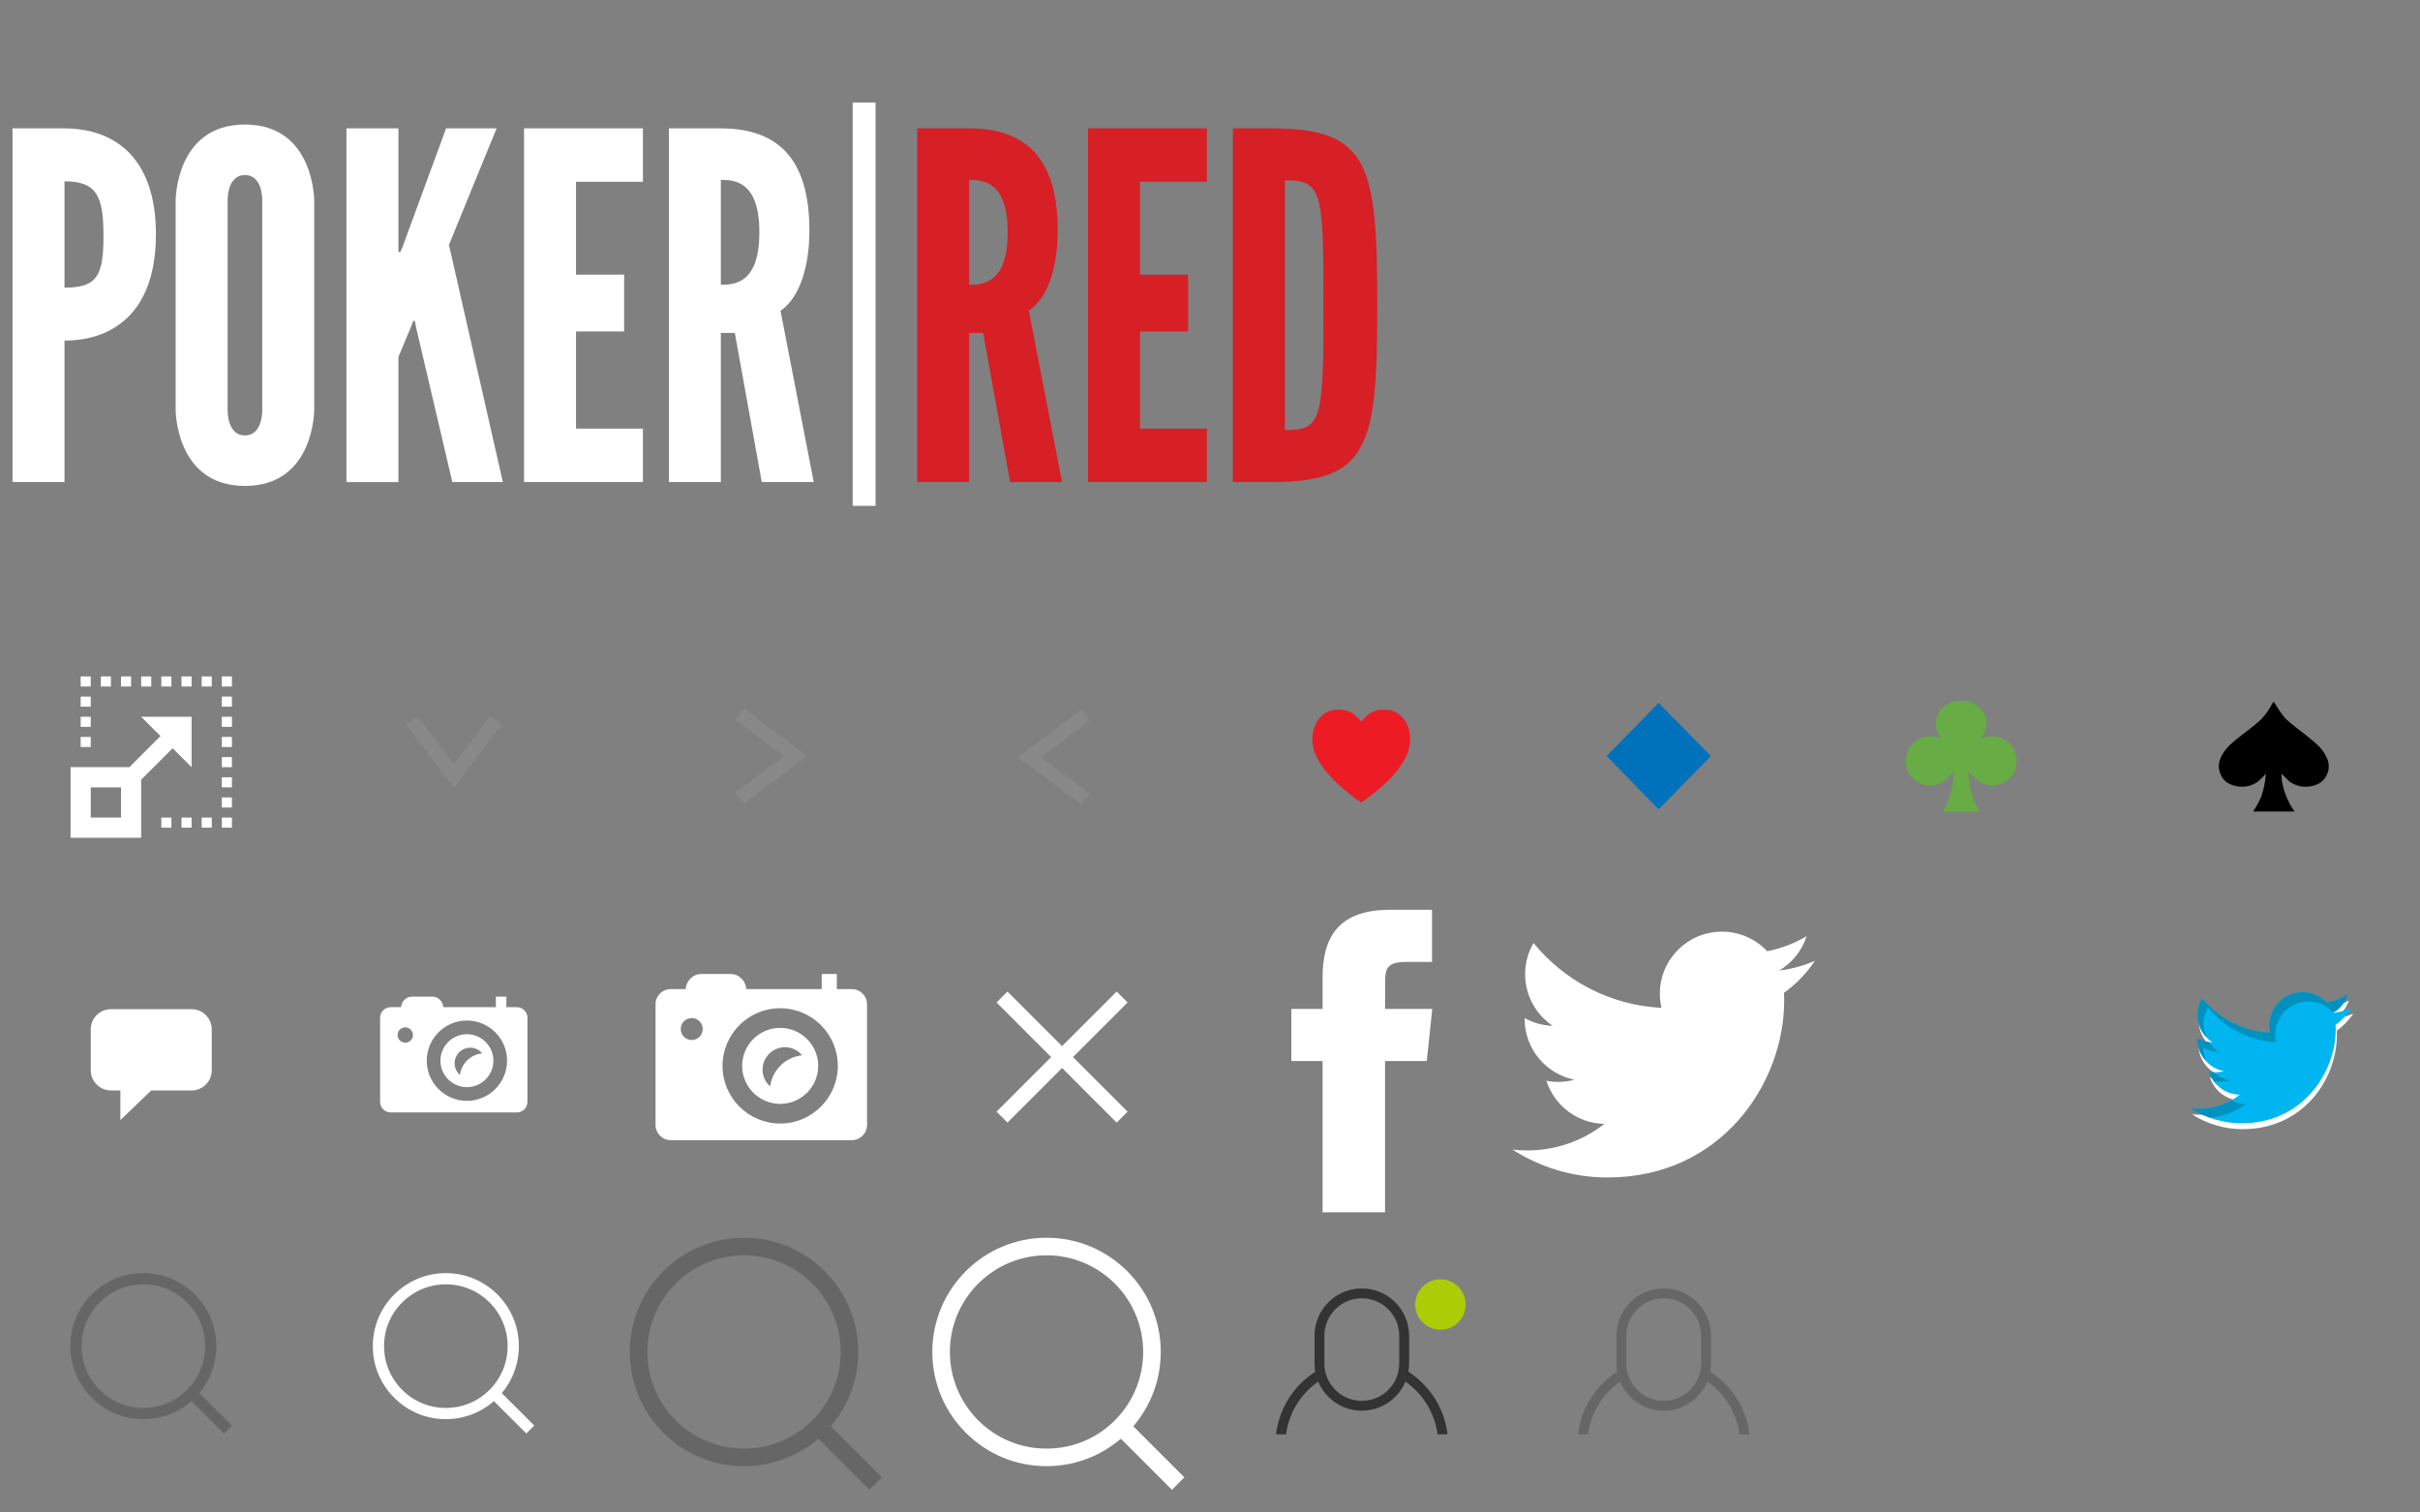 <svg xmlns="http://www.w3.org/2000/svg" width="240" height="150"><rect width="100%" height="100%" fill="#808080" stroke="none"/><path fill="#EC1B24" d="M139.837 73.024c-.133-1.662-1.229-2.527-2.176-2.621l-.439-.021c-1.094 0-1.619.473-2.221 1.187-.602-.714-1.129-1.187-2.221-1.187l-.439.021c-.947.094-2.041.959-2.178 2.621v.554c.127 1.592 1.326 3.554 4.838 6.019 3.51-2.465 4.713-4.427 4.836-6.019v-.554z"/><path fill="#fff" d="M19 100.084h-8c-1.104 0-2 .896-2 2v4.062c0 1.104.896 2 2 2h.938v2.938l3.062-2.938h4c1.104 0 2-.896 2-2v-4.062c0-1.105-.896-2-2-2z"/><path fill="#fff" d="M137.361 120.228h-6.196v-15.001h-3.099v-5.169h3.099v-3.104c0-4.218 1.747-6.726 6.715-6.726h4.136v5.171h-2.584c-1.937 0-2.062.722-2.062 2.07l-.008 2.588h4.684l-.549 5.169h-4.135v15.002z"/><path fill="#fff" d="M179.999 95.28c-1.106.489-2.29.821-3.539.97 1.271-.762 2.249-1.968 2.709-3.406-1.189.706-2.508 1.218-3.909 1.493-1.124-1.196-2.722-1.942-4.492-1.942-3.398 0-6.154 2.754-6.154 6.154 0 .482.055.952.159 1.403-5.116-.257-9.649-2.708-12.686-6.431-.531.909-.834 1.966-.834 3.094 0 2.135 1.09 4.02 2.738 5.123-1.01-.032-1.955-.309-2.785-.77l-.002.078c0 2.981 2.122 5.469 4.936 6.035-.516.14-1.061.216-1.62.216-.397 0-.783-.039-1.158-.11.783 2.444 3.055 4.224 5.748 4.273-2.104 1.65-4.761 2.634-7.643 2.634-.496 0-.987-.028-1.468-.086 2.724 1.746 5.96 2.766 9.434 2.766 11.321 0 17.51-9.378 17.51-17.511 0-.267-.004-.532-.017-.796 1.203-.869 2.245-1.953 3.073-3.187z"/><g><g fill="#fff"><path d="M17.121 74.205l1.879 1.879v-5h-5l1.914 1.915-3.086 3.085h-5.828v7h7v-5.757l3.121-3.122zm-5.121 6.879h-3v-3h3v3z"/><rect x="8" y="73.084" width="1" height="1"/><rect x="8" y="71.084" width="1" height="1"/><rect x="8" y="69.084" width="1" height="1"/><rect x="8" y="67.084" width="1" height="1"/><rect x="22" y="79.084" width="1" height="1"/><rect x="22" y="77.084" width="1" height="1"/><rect x="22" y="75.084" width="1" height="1"/><rect x="22" y="73.084" width="1" height="1"/><rect x="22" y="71.084" width="1" height="1"/><rect x="22" y="69.084" width="1" height="1"/><rect x="22" y="67.084" width="1" height="1"/><rect x="20" y="67.084" width="1" height="1"/><rect x="18" y="67.084" width="1" height="1"/><rect x="16" y="67.084" width="1" height="1"/><rect x="14" y="67.084" width="1" height="1"/><rect x="12" y="67.084" width="1" height="1"/><rect x="10" y="67.084" width="1" height="1"/><rect x="16" y="81.084" width="1" height="1"/><rect x="18" y="81.084" width="1" height="1"/><rect x="20" y="81.084" width="1" height="1"/><rect x="22" y="81.084" width="1" height="1"/></g><g fill="#D71F26"><path d="M100.174 47.811l-2.673-14.795h-1.384v14.795h-5.154v-35.079h5.154c6.109 0 8.781 3.532 8.781 10.118 0 3.484-.906 6.634-2.863 7.97l3.293 16.991h-5.154zm-4.057-29.973v10.404c1.432 0 3.818-.191 3.818-5.202s-2.386-5.202-3.818-5.202zM107.904 12.732h11.789v5.297h-6.634v9.211h4.772v5.631h-4.772v9.641h6.634v5.298h-11.789v-35.078zM126.326 47.811h-4.057v-35.079h4.057c9.545.047 10.261 3.818 10.261 17.563 0 13.697-.716 17.468-10.261 17.516zm1.098-5.155c3.627 0 3.866-.907 3.818-12.409.048-11.454-.191-12.361-3.818-12.361v24.77z"/></g><rect x="84.562" y="10.167" fill="#fff" width="2.269" height="40"/><g fill="#fff"><path d="M1.24 12.732h5.155c4.486 0 9.068 2.434 9.068 10.5 0 8.066-4.582 10.547-9.068 10.547v14.032h-5.155v-35.079zm5.155 15.797c3.245 0 3.866-1.193 3.866-5.106s-.621-5.441-3.866-5.441v10.547zM24.291 48.192c-6.92 0-6.873-7.588-6.873-7.588v-20.666s-.047-7.588 6.873-7.588 6.873 7.588 6.873 7.588v20.666s.047 7.588-6.873 7.588zm0-30.831c-1.813 0-1.718 2.577-1.718 2.577v20.666s-.096 2.577 1.718 2.577 1.718-2.577 1.718-2.577v-20.666s.096-2.577-1.718-2.577zM39.515 12.732v12.266h.191l.238-.573 4.295-11.693h5.011l-4.725 11.55 5.345 23.529h-5.01l-3.58-15.272-.143-.716h-.143l-.287.716-1.193 2.863v12.409h-5.154v-35.079h5.155zM51.971 12.732h11.789v5.297h-6.634v9.211h4.772v5.631h-4.772v9.641h6.634v5.298h-11.789v-35.078zM75.547 47.811l-2.673-14.795h-1.384v14.795h-5.154v-35.079h5.154c6.108 0 8.781 3.532 8.781 10.118 0 3.484-.906 6.634-2.863 7.97l3.293 16.991h-5.154zm-4.057-29.973v10.404c1.432 0 3.818-.191 3.818-5.202s-2.386-5.202-3.818-5.202z"/></g></g><path fill="#0071BB" d="M164.491 69.716l5.176 5.265-5.176 5.282-5.158-5.282 5.158-5.265z"/><path fill="#67AC45" d="M192.491 73.206l-.234-.406-.172-.397c-.062-.16-.094-.376-.094-.646 0-.643.246-1.182.74-1.612s1.082-.647 1.768-.647c.678 0 1.264.218 1.762.654s.748.972.748 1.605c0 .25-.039.483-.117.701-.078.219-.205.468-.381.749.404-.126.74-.188 1.012-.188.635 0 1.205.223 1.715.663.508.441.762 1.031.762 1.769 0 .717-.24 1.304-.723 1.76-.484.457-1.053.687-1.707.687-.373 0-.756-.103-1.145-.305-.389-.201-.797-.59-1.223-1.16.082.925.16 1.537.232 1.838s.176.647.312 1.037c.135.389.32.781.561 1.176h-3.629c.123-.196.232-.39.326-.576.092-.188.176-.394.248-.616l.172-.521c.041-.127.092-.317.148-.578.057-.259.133-.846.225-1.76-.424.581-.832.971-1.221 1.169-.391.196-.777.296-1.162.296-.643 0-1.207-.229-1.691-.687-.482-.456-.725-1.043-.725-1.76 0-.716.252-1.3.758-1.753.502-.452 1.082-.679 1.736-.679.239-.001.571.061.999.187z"/><path d="M225.901 70.227l.227.34.246.348c.094.125.203.254.332.393.27.254.658.582 1.17.975.271.196.535.406.805.622.373.297.703.574.996.828.42.367.732.75.943 1.156.223.375.332.744.332 1.11 0 .169-.023.34-.068.516-.049.181-.123.351-.229.519-.197.348-.484.597-.855.756-.373.157-.746.237-1.119.237-.326 0-.637-.054-.934-.158-.299-.104-.545-.239-.744-.406l-.734-.726c0 .444.041.835.125 1.169.078.335.191.679.33 1.023.139.346.271.63.393.856.123.229.271.459.447.696h-4.123c.289-.403.564-.903.82-1.493.209-.563.365-1.312.471-2.251l-.717.71c-.186.159-.43.295-.727.406-.295.117-.619.173-.969.173-.363 0-.734-.08-1.119-.237-.385-.16-.67-.412-.863-.762-.193-.35-.289-.693-.289-1.029 0-.355.105-.725.314-1.105.209-.377.48-.725.812-1.041.332-.316.982-.84 1.949-1.57.268-.207.492-.385.672-.54.18-.151.34-.297.479-.435.246-.258.445-.505.598-.741l.225-.34c.037-.059.287-.567.404-.627"/><g fill="#fff"><path d="M77.373 101.939c-2.079 0-3.77 1.691-3.77 3.769 0 2.079 1.691 3.77 3.77 3.77s3.77-1.691 3.77-3.77c0-2.078-1.692-3.769-3.77-3.769zm-.996 5.8c-.458-.409-.752-.995-.752-1.656 0-1.23.996-2.226 2.227-2.226.684 0 1.288.314 1.696.8-1.648.177-2.95 1.45-3.171 3.082zM84.488 98.093h-1.498v-1.498h-1.498v1.498h-7.49c0-.721-.674-1.498-1.498-1.498h-2.996c-.824 0-1.498.777-1.498 1.498h-1.498c-.824 0-1.498.675-1.498 1.498v11.984c0 .824.674 1.498 1.498 1.498h17.977c.824 0 1.498-.674 1.498-1.498v-11.984c-.001-.823-.675-1.498-1.499-1.498zm-15.887 5.053c-.602 0-1.09-.488-1.09-1.091 0-.601.489-1.09 1.09-1.09.602 0 1.091.489 1.091 1.09-.001.603-.489 1.091-1.091 1.091zm8.772 8.28c-3.153 0-5.717-2.566-5.717-5.718s2.564-5.716 5.717-5.716 5.717 2.564 5.717 5.716-2.565 5.718-5.717 5.718zM46.305 102.567c-1.448 0-2.627 1.178-2.627 2.625 0 1.449 1.179 2.627 2.627 2.627s2.627-1.179 2.627-2.627c0-1.447-1.179-2.625-2.627-2.625zm-.694 4.041c-.319-.285-.524-.693-.524-1.153 0-.857.694-1.552 1.552-1.552.477 0 .897.219 1.182.558-1.149.123-2.056 1.01-2.21 2.147zM51.263 99.887h-1.044v-1.044h-1.043v1.044h-5.219c0-.503-.47-1.044-1.043-1.044h-2.087c-.574 0-1.044.541-1.044 1.044h-1.044c-.574 0-1.043.47-1.043 1.043v8.35c0 .574.47 1.044 1.043 1.044h12.525c.574 0 1.044-.47 1.044-1.044v-8.35c-.001-.573-.471-1.043-1.045-1.043zm-11.07 3.521c-.419 0-.76-.34-.76-.76 0-.419.34-.759.76-.759s.76.34.76.759c0 .42-.341.76-.76.76zm6.112 5.769c-2.197 0-3.983-1.788-3.983-3.984s1.787-3.982 3.983-3.982 3.983 1.787 3.983 3.982-1.787 3.984-3.983 3.984z"/></g><g fill="#666"><path d="M18.55 129.168c1.154 1.162 1.794 2.697 1.794 4.334s-.641 3.178-1.793 4.334c-1.154 1.16-2.698 1.795-4.335 1.795s-3.177-.635-4.334-1.795c-1.153-1.156-1.794-2.697-1.794-4.334 0-1.637.641-3.172 1.794-4.33 1.163-1.158 2.698-1.799 4.334-1.799 1.637.001 3.173.641 4.334 1.795m.785-.785c-1.308-1.312-3.119-2.123-5.119-2.123-3.998 0-7.243 3.244-7.243 7.242 0 2.002.81 3.811 2.123 5.119 1.308 1.316 3.119 2.123 5.12 2.123 4.003 0 7.242-3.24 7.242-7.242 0-1.996-.805-3.806-2.123-5.119z"/><rect x="20.053" y="137.095" transform="matrix(.706 -.708 .708 .706 -92.952 55.649)" width="1.115" height="5.571"/></g><g fill="#666"><path d="M80.565 127.3c1.805 1.819 2.807 4.219 2.807 6.78 0 2.56-1.002 4.969-2.805 6.778-1.803 1.813-4.219 2.806-6.777 2.806-2.561 0-4.971-.992-6.781-2.806-1.803-1.81-2.805-4.219-2.805-6.778 0-2.561 1.002-4.961 2.805-6.772 1.82-1.812 4.221-2.813 6.779-2.813 2.561 0 4.963 1.002 6.777 2.805m1.231-1.227c-2.047-2.053-4.879-3.321-8.006-3.321-6.254 0-11.33 5.076-11.33 11.329 0 3.129 1.268 5.959 3.32 8.006 2.047 2.059 4.879 3.32 8.01 3.32 6.258 0 11.326-5.066 11.326-11.326 0-3.123-1.26-5.956-3.32-8.008z"/><rect x="82.917" y="139.698" transform="matrix(.707 -.707 .707 .707 -77.321 101.44)" width="1.743" height="8.715"/></g><g fill="#fff"><path d="M48.55 129.168c1.154 1.162 1.794 2.697 1.794 4.334s-.641 3.178-1.793 4.334c-1.154 1.16-2.698 1.795-4.335 1.795s-3.177-.635-4.334-1.795c-1.153-1.156-1.794-2.697-1.794-4.334 0-1.637.641-3.172 1.794-4.33 1.163-1.158 2.698-1.799 4.334-1.799 1.637.001 3.173.641 4.334 1.795m.785-.785c-1.308-1.312-3.119-2.123-5.119-2.123-3.998 0-7.243 3.244-7.243 7.242 0 2.002.81 3.811 2.123 5.119 1.308 1.316 3.119 2.123 5.12 2.123 4.003 0 7.242-3.24 7.242-7.242 0-1.996-.805-3.806-2.123-5.119z"/><rect x="50.053" y="137.095" transform="matrix(.706 -.708 .708 .706 -84.146 76.882)" width="1.115" height="5.571"/></g><g fill="#fff"><path d="M110.565 127.3c1.805 1.819 2.807 4.219 2.807 6.78 0 2.56-1.002 4.969-2.805 6.778-1.803 1.813-4.219 2.806-6.777 2.806-2.561 0-4.971-.992-6.781-2.806-1.803-1.81-2.805-4.219-2.805-6.778 0-2.561 1.002-4.961 2.805-6.772 1.82-1.812 4.221-2.813 6.779-2.813 2.561 0 4.963 1.002 6.777 2.805m1.231-1.227c-2.047-2.053-4.879-3.321-8.006-3.321-6.254 0-11.33 5.076-11.33 11.329 0 3.129 1.268 5.959 3.32 8.006 2.047 2.059 4.879 3.32 8.01 3.32 6.258 0 11.326-5.066 11.326-11.326 0-3.123-1.26-5.956-3.32-8.008z"/><rect x="112.917" y="139.698" transform="matrix(.707 -.707 .707 .707 -68.535 122.653)" width="1.743" height="8.715"/></g><polygon fill="#fff" points="111.827,99.418 110.744,98.335 105.328,103.751 99.913,98.334 98.83,99.418 104.244,104.834 98.83,110.251 99.913,111.334 105.328,105.917 110.744,111.334 111.827,110.251 106.411,104.834"/><g><polygon fill="#888" points="45,78.15 49.724,71.852 48.614,71.018 45,75.836 41.386,71.018 40.276,71.852 45,78.15"/><polygon fill="#888" points="80.066,74.989 73.768,70.265 72.934,71.376 77.752,74.989 72.934,78.603 73.768,79.713 80.066,74.989"/><polygon fill="#888" points="100.934,75.083 107.232,79.808 108.066,78.697 103.248,75.083 108.066,71.47 107.232,70.359 100.934,75.083"/></g><path fill="#fff" d="M233.386 100.523c-.59.261-1.221.438-1.887.517.678-.406 1.199-1.05 1.445-1.816-.635.377-1.338.65-2.086.797-.6-.638-1.451-1.036-2.395-1.036-1.814 0-3.283 1.469-3.283 3.282 0 .258.029.508.084.748-2.729-.137-5.146-1.444-6.766-3.43-.283.484-.443 1.049-.443 1.649 0 1.14.58 2.145 1.459 2.732-.537-.017-1.043-.164-1.484-.41l-.002.041c0 1.591 1.131 2.917 2.633 3.219-.275.075-.564.116-.865.116-.211 0-.416-.021-.617-.06.418 1.304 1.629 2.253 3.066 2.279-1.123.88-2.539 1.405-4.076 1.405-.266 0-.527-.016-.783-.046 1.453.932 3.178 1.476 5.031 1.476 6.039 0 9.34-5.003 9.34-9.34l-.01-.425c.641-.462 1.197-1.04 1.639-1.698z"/><path fill="#00B5F0" d="M233.272 99.94c-.59.261-1.221.438-1.887.517.678-.406 1.199-1.05 1.445-1.816-.635.377-1.338.65-2.086.797-.6-.638-1.451-1.036-2.395-1.036-1.814 0-3.283 1.469-3.283 3.282 0 .258.029.508.084.748-2.729-.137-5.146-1.444-6.766-3.43-.283.484-.443 1.049-.443 1.649 0 1.14.58 2.145 1.459 2.732-.537-.017-1.043-.164-1.484-.41l-.002.041c0 1.591 1.131 2.917 2.633 3.219-.275.075-.564.116-.865.116-.211 0-.416-.021-.617-.06.418 1.304 1.629 2.253 3.066 2.279-1.123.88-2.539 1.405-4.076 1.405-.266 0-.527-.016-.783-.046 1.453.932 3.178 1.476 5.031 1.476 6.039 0 9.34-5.003 9.34-9.34l-.01-.425c.641-.462 1.198-1.04 1.639-1.698z"/><g fill="#0091BE"><path d="M233.272 99.94l-.023.009-.021.046.044-.055zM218.827 102.889c-.182-.407-.301-.848-.301-1.321 0-.601.16-1.165.443-1.649 1.619 1.985 4.037 3.293 6.766 3.43-.055-.24-.084-.49-.084-.748 0-1.813 1.469-3.282 3.283-3.282.943 0 1.795.398 2.395 1.036l.328-.094c.541-.404.963-.961 1.174-1.62-.635.377-1.338.65-2.086.797-.6-.638-1.451-1.036-2.395-1.036-1.814 0-3.283 1.469-3.283 3.282 0 .258.029.508.084.748-2.729-.137-5.146-1.444-6.766-3.43-.283.484-.443 1.049-.443 1.649 0 .866.336 1.651.885 2.238zM222.716 109.486c-.514-.009-.996-.141-1.426-.36-.957.538-2.059.849-3.234.849-.266 0-.527-.016-.783-.046.594.38 1.24.676 1.914.917 1.322-.111 2.542-.587 3.529-1.36zM218.499 103.931l.002-.041c.441.246.947.394 1.484.41-.375-.25-.68-.589-.924-.969-.408-.057-.799-.166-1.145-.358l-.002.041c0 .846.326 1.611.852 2.193-.167-.394-.267-.821-.267-1.276zM219.649 107.207c.201.038.406.06.617.06.301 0 .59-.041.865-.116-.602-.121-1.139-.412-1.572-.813-.168-.006-.334-.017-.494-.047.145.45.389.853.697 1.195l-.113-.279z"/></g><g fill="#333"><path d="M135.056 128.757c.991 0 1.924.387 2.625 1.088s1.086 1.633 1.086 2.625v2.746c0 .99-.385 1.924-1.086 2.625s-1.634 1.086-2.625 1.086c-.992 0-1.924-.385-2.625-1.086s-1.087-1.635-1.087-2.625v-2.746c0-.992.386-1.924 1.087-2.625s1.632-1.088 2.625-1.088m0-.978c-2.591 0-4.691 2.1-4.691 4.691v2.746c0 2.59 2.101 4.689 4.691 4.689s4.691-2.1 4.691-4.689v-2.746c0-2.592-2.101-4.691-4.691-4.691zM142.04 140.298c.264.625.441 1.277.529 1.947h.986c-.305-2.605-1.777-4.852-3.883-6.203-.061.342-.158.672-.289.984.367.254.711.543 1.031.863.696.696 1.243 1.507 1.626 2.409zM127.542 142.246c.088-.67.265-1.322.529-1.947.382-.902.929-1.713 1.625-2.408.32-.32.664-.609 1.03-.865-.131-.311-.229-.641-.289-.982-2.104 1.352-3.578 3.598-3.882 6.203h.987z"/></g><circle fill="#ACCC05" cx="142.854" cy="129.375" r="2.5"/><g fill="#666"><path d="M164.999 128.757c.991 0 1.924.387 2.625 1.088s1.086 1.633 1.086 2.625v2.746c0 .99-.385 1.924-1.086 2.625s-1.634 1.086-2.625 1.086c-.992 0-1.924-.385-2.625-1.086s-1.087-1.635-1.087-2.625v-2.746c0-.992.386-1.924 1.087-2.625s1.633-1.088 2.625-1.088m0-.978c-2.591 0-4.691 2.1-4.691 4.691v2.746c0 2.59 2.101 4.689 4.691 4.689s4.691-2.1 4.691-4.689v-2.746c0-2.592-2.101-4.691-4.691-4.691zM171.983 140.298c.264.625.441 1.277.529 1.947h.986c-.305-2.605-1.777-4.852-3.883-6.203-.061.342-.158.672-.289.984.367.254.711.543 1.031.863.697.696 1.244 1.507 1.626 2.409zM157.485 142.246c.088-.67.265-1.322.529-1.947.382-.902.929-1.713 1.625-2.408.32-.32.664-.609 1.03-.865-.131-.311-.229-.641-.289-.982-2.104 1.352-3.578 3.598-3.882 6.203h.987z"/></g></svg>